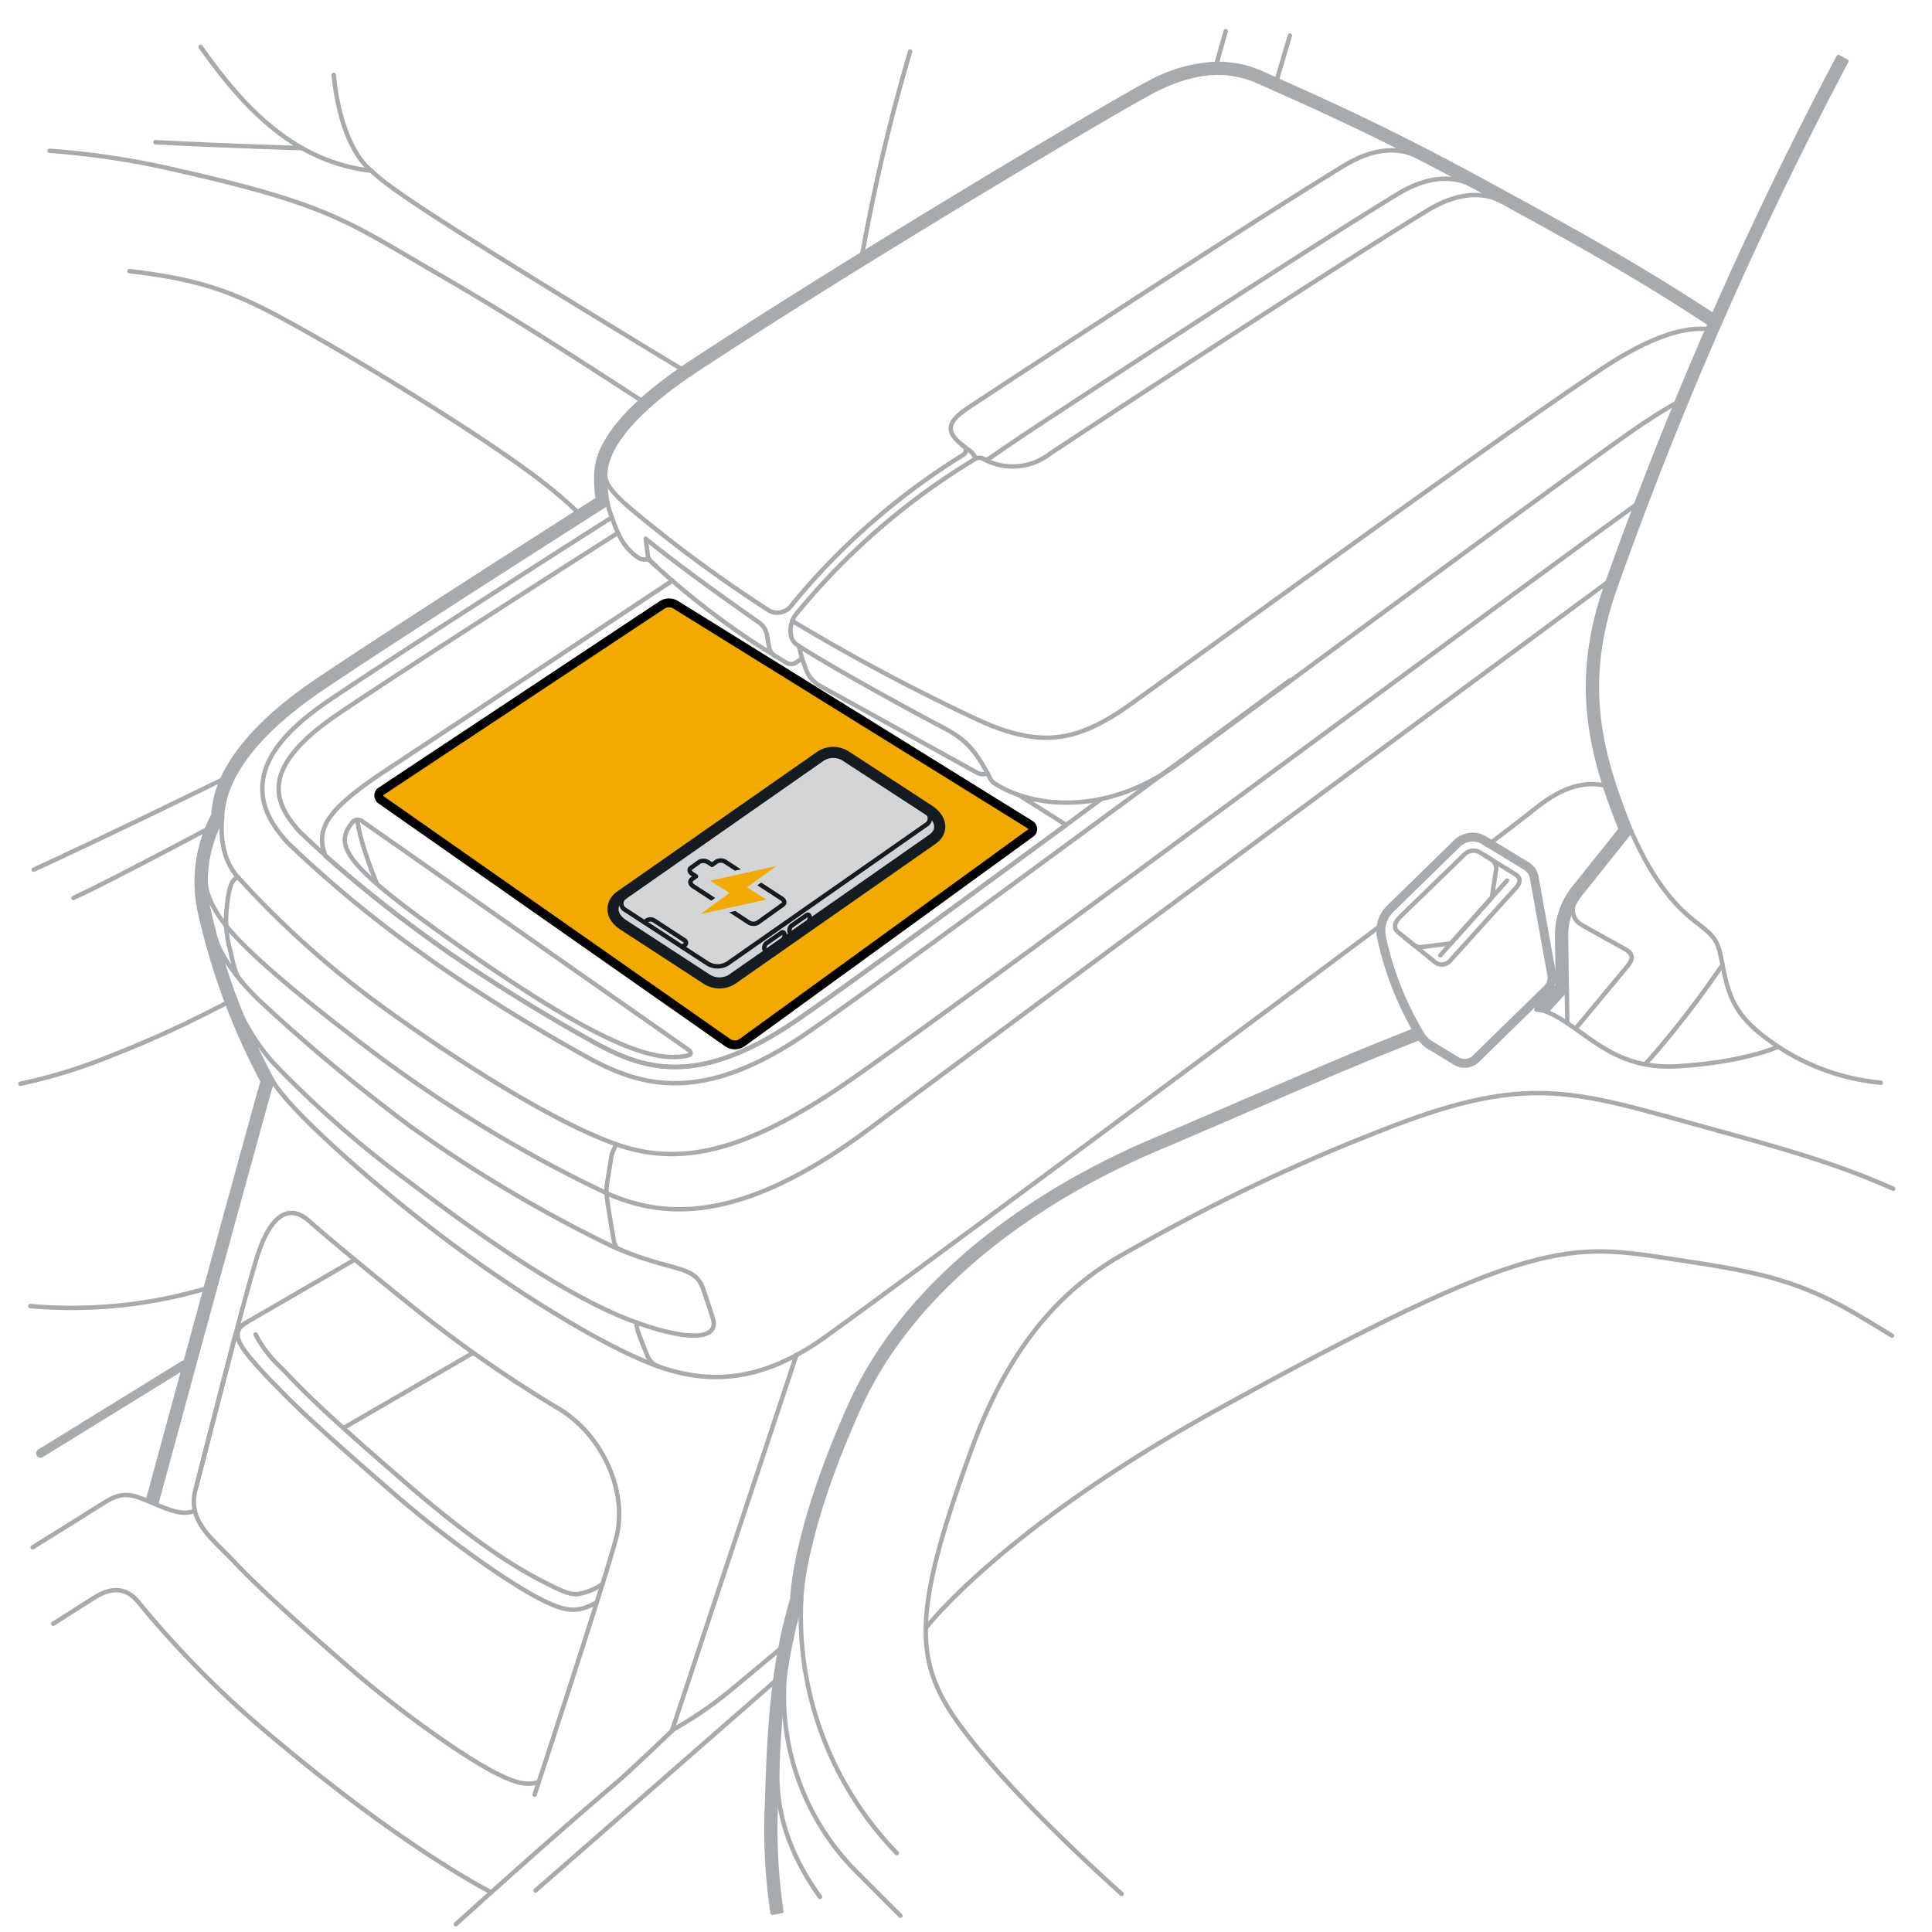 <svg xmlns="http://www.w3.org/2000/svg" width="218" height="218" viewBox="0 0 218 218"><g id="eae7e7ca-3c4c-4e42-9ec2-8115f3449099" data-name="below"><path d="M3.688,174.596c4.107-2.556,7.306-4.552,8.044-5.024,2.254-1.442,3.264-.913,5.695.114,2.011.849,3.177,1.278,4.565.802" style="fill:none;stroke:#a7abae;stroke-linecap:round;stroke-linejoin:round;stroke-width:0.5px"/><line x1="4.577" y1="163.982" x2="20.747" y2="154.013" style="fill:none;stroke:#a7abae;stroke-linecap:round;stroke-linejoin:round"/><path d="M6.014,183.211c2.621-1.669,4.502-2.861,4.876-3.084,1.515-.903,3.255-1.151,4.703.624a113.426,113.426,0,0,0,15.674,15.691c13.725,11.513,22.764,16.358,24.166,17.082" style="fill:none;stroke:#a7abae;stroke-linecap:round;stroke-linejoin:round;stroke-width:0.5px"/><path d="M2.301,122.288a59.449,59.449,0,0,0,10.102-3.112,124.919,124.919,0,0,0,14.104-6.518" style="fill:none;stroke:#a7abae;stroke-linecap:round;stroke-linejoin:round;stroke-width:0.5px"/><path d="M143.785,9.993c.627-2.112,1.216-4.115,1.762-5.985" style="fill:none;stroke:#a7abae;stroke-linecap:round;stroke-linejoin:round;stroke-width:0.5px"/><path d="M22.628,5.279c5.177,7.358,10.875,13.023,19.284,13.996,1.951,2.003,9.149,6.567,23.26,15.221,5.408,3.317,9.585,5.852,12.679,7.718" style="fill:none;stroke:#a7abae;stroke-linecap:round;stroke-linejoin:round;stroke-width:0.5px"/><path d="M41.912,19.275c-1.699-1.301-3.665-4.809-4.26-10.825" style="fill:none;stroke:#a7abae;stroke-linecap:round;stroke-linejoin:round;stroke-width:0.5px"/><path d="M102.695,5.818a211.032,211.032,0,0,0-5.622,24.157" style="fill:none;stroke:#a7abae;stroke-linecap:round;stroke-linejoin:round;stroke-width:0.5px"/><path d="M138.306,3.516c-.42,1.506-.867,3.093-1.329,4.706" style="fill:none;stroke:#a7abae;stroke-linecap:round;stroke-linejoin:round;stroke-width:0.5px"/><path d="M17.535,16.047c8.343.434,16.561.669,16.561.669" style="fill:none;stroke:#a7abae;stroke-linecap:round;stroke-linejoin:round;stroke-width:0.5px"/><path d="M14.599,30.597c9.281,1.046,13.07,2.948,20.172,6.942S54.823,49.424,61.195,54.37a47.49,47.49,0,0,1,4.707,4.127" style="fill:none;stroke:#a7abae;stroke-linecap:round;stroke-linejoin:round;stroke-width:0.5px"/><path d="M3.797,98.127q.925-.414,1.9-.869c6.741-3.143,13.388-6.355,20.86-10.01" style="fill:none;stroke:#a7abae;stroke-linecap:round;stroke-linejoin:round;stroke-width:0.5px"/><path d="M5.597,17.015a92.258,92.258,0,0,1,14.649,2.256c17.075,3.855,19.117,5.824,29.12,11.606,7.903,4.569,14.77,8.948,23.868,14.888" style="fill:none;stroke:#a7abae;stroke-linecap:round;stroke-linejoin:round;stroke-width:0.5px"/><path d="M8.283,101.327q2.079-.982,4.407-2.175c4.15-2.123,8.258-4.286,12.071-6.327" style="fill:none;stroke:#a7abae;stroke-linecap:round;stroke-linejoin:round;stroke-width:0.5px"/><path d="M3.424,147.373a53.451,53.451,0,0,0,20.591-2.22" style="fill:none;stroke:#a7abae;stroke-linecap:round;stroke-linejoin:round;stroke-width:0.5px"/></g><g id="ae409e05-9ec8-41cb-bdfe-41fb6d4ed153" data-name="illustration"><path d="M167.872,95.362c2.64-2.001,4.496-3.427,5.289-4.072,3.432-2.792,6.03-3.157,8.254-2.585" style="fill:none;stroke:#a7abae;stroke-linecap:round;stroke-linejoin:round;stroke-width:0.5px"/><path d="M30.759,121.943q.035.063.072.126c1.777,3.03,10.073,10.588,18.454,17.006s18.546,12.671,24.37,14.882,11.855,2.307,19.384-3.042c5.352-3.802,40.552-29.863,62.613-46.368" style="fill:none;stroke:#a7abae;stroke-linecap:round;stroke-linejoin:round;stroke-width:0.5px"/><path d="M184.571,56.984c-17.07,12.278-81.879,60.594-90.892,66.425-9.85,6.371-16.905,8.273-24.15,5.706s-18.359-9.678-26.605-15.68A106.94,106.94,0,0,1,26.674,98.779c-1.941-2.377-1.691-5.494-1.61-6.514" style="fill:none;stroke:#a7abae;stroke-linecap:round;stroke-linejoin:round;stroke-width:0.5px"/><path d="M124.287,90.145c-16.509,12.149-31.68,23.242-35.467,25.691-12.052,7.796-17.95,3.955-24.092.479-3.075-1.74-10.521-6.188-16.174-10.302A131.963,131.963,0,0,1,33.82,93.847c-3.061-3.386-4.59-7.267,4.467-13.378,8.229-5.552,27.254-17.68,31.441-20.346" style="fill:none;stroke:#a7abae;stroke-linecap:round;stroke-linejoin:round;stroke-width:0.5px"/><path d="M24.427,106.161s.824,2.932,5.011,6.889a202.211,202.211,0,0,0,16.89,14.058A154.46,154.46,0,0,0,68.942,140.56c6.648,3.009,9.41,2.034,10.379,4.835.599,1.733.751,2.221,1.1,3.309.858,2.676-3.208,2.536-9.079.349-6.547-2.439-15.355-8.242-25.062-15.612a118.988,118.988,0,0,1-15.342-13.408,23.287,23.287,0,0,1-3.752-5.596" style="fill:none;stroke:#a7abae;stroke-linecap:round;stroke-linejoin:round;stroke-width:0.5px"/><path d="M114.929,89.692l5.372,3.385c-14.909,10.96-28.002,20.509-31.481,22.76-12.052,7.796-17.95,3.955-24.092.479-3.075-1.74-10.521-6.188-16.174-10.302-4.696-3.417-9.008-6.939-11.813-9.41-1.289-3.2.386-5.455,7.055-9.847C50.924,82.063,72.94,67.46,75.88,65.509" style="fill:none;stroke:#a7abae;stroke-linecap:round;stroke-linejoin:round;stroke-width:0.5px"/><path d="M77.645,118.43,40.957,92.729a.818.818,0,0,0-1.295.195c-2.084,2.678-.406,4.995,12.455,14.033,17.392,12.222,22.304,12.749,25.45,12.16C78.098,119.017,77.975,118.661,77.645,118.43Z" style="fill:none;stroke:#a7abae;stroke-linecap:round;stroke-linejoin:round;stroke-width:0.5px"/><path d="M40.323,92.5s.113,2.14,2.225,7.258" style="fill:none;stroke:#a7abae;stroke-linecap:round;stroke-linejoin:round;stroke-width:0.5px"/><path d="M145.582,76.736c-22.447,16.559-50.381,37.167-55.767,40.651-5.532,3.578-9.948,4.84-13.667,4.84-4.75,0-8.366-2.056-11.732-3.969l-.59-.335c-3.171-1.795-10.669-6.281-16.35-10.415A133.395,133.395,0,0,1,32.46,95.087c-1.496-1.655-3.167-3.933-2.808-6.895.37-3.06,2.789-6,7.611-9.254C45.036,73.693,62.646,62.448,69.02,58.39" style="fill:none;stroke:#a7abae;stroke-linecap:round;stroke-linejoin:round;stroke-width:0.5px"/><path d="M74.232,154.169a2.06,2.06,0,0,1-1.204-1.257s-.412-.933-1.039-2.657a2.789,2.789,0,0,1-.146-1.018" style="fill:none;stroke:#a7abae;stroke-linecap:round;stroke-linejoin:round;stroke-width:0.5px"/><path d="M69.529,129.114l-.319.691a3.039,3.039,0,0,0-.241.793l-.466,2.92a5.575,5.575,0,0,0-.017,1.637c.145,1.037.427,2.936.833,5.078a1.016,1.016,0,0,0,.602.746l.222.094" style="fill:none;stroke:#a7abae;stroke-linecap:round;stroke-linejoin:round;stroke-width:0.5px"/><path d="M26.833,98.969c-.561.31-.952.631-1.236,3.377a12.493,12.493,0,0,0,.391,4.921c.548,2.583.773,2.924,1.34,3.569" style="fill:none;stroke:#a7abae;stroke-linecap:round;stroke-linejoin:round;stroke-width:0.5px"/><path d="M23.201,99.419s-.108,2.057,2.317,5.045,7.81,7.622,16.528,14.214a154.206,154.206,0,0,0,26.399,15.962c6.628,2.936,15.346,3.451,29.91-7.465,12.723-9.536,64.343-47.677,83.383-61.737" style="fill:none;stroke:#a7abae;stroke-linecap:round;stroke-linejoin:round;stroke-width:0.5px"/><path d="M68.559,56.805a8.903,8.903,0,0,0,.265.953c.939,2.758,1.495,3.892,3.083,5.096a1.394,1.394,0,0,0,1.222.231l.018-.005A88.006,88.006,0,0,0,88.772,74.8a1.008,1.008,0,0,0,1.06-.045l.67-.455.426,1.197a3.488,3.488,0,0,0,1.596,1.883l17.684,9.788a1.509,1.509,0,0,0,1.233.103h0l.271.545a1.508,1.508,0,0,0,.539.6c4.286,2.744,12.602,3.717,20.806-2.329,4.368-3.219,8.726-6.434,12.894-9.509,18.697-13.792,35.53-26.16,39.144-28.587,1.757-1.179,3.258-2.096,4.584-2.812" style="fill:none;stroke:#a7abae;stroke-linecap:round;stroke-linejoin:round;stroke-width:0.5px"/><g id="bc85b1bc-861f-46db-b555-0fc570d1568d" data-name="Offset Group"><path d="M193.75,35.877c-8.998-5.929-16.257-9.895-26.823-15.645-10.192-5.546-17.051-8.612-23.021-11.281q-.75-.335-1.482-.663a12.05,12.05,0,0,0-5.282-1.071,17.159,17.159,0,0,0-7.299,2.054c-3.852,1.952-33.554,19.597-51.701,31.545-5.66,3.727-8.523,6.808-9.851,9.273a7.48,7.48,0,0,0-1.005,3.544,17.064,17.064,0,0,0,.166,2.691c-3.584,2.281-23.119,14.728-31.63,20.468-5.591,3.771-8.65,7.216-10.236,10.146a11.685,11.685,0,0,0-1.514,5.053,15.989,15.989,0,0,0-1.452,11.172,75.646,75.646,0,0,0,7.026,18.852q-.071.202-.132.413c-.239.823-4.984,18.065-8.36,30.478l-4.457,16.387" style="fill:none;stroke:#a7abae;stroke-linecap:round;stroke-linejoin:round;stroke-width:0.5px"/><path d="M193.612,36.086c-8.989-5.923-16.239-9.884-26.805-15.634-10.184-5.542-17.035-8.605-23.003-11.273q-.75-.335-1.482-.663a11.801,11.801,0,0,0-5.173-1.049,16.912,16.912,0,0,0-7.192,2.028c-3.839,1.945-33.532,19.584-51.676,31.531-5.644,3.716-8.468,6.77-9.768,9.183a7.231,7.231,0,0,0-.975,3.425,16.376,16.376,0,0,0,.189,2.813C64.543,58.471,44.587,71.182,35.962,76.999c-5.569,3.756-8.594,7.174-10.156,10.058A11.397,11.397,0,0,0,24.319,92.06a15.733,15.733,0,0,0-1.456,11.045A75.181,75.181,0,0,0,29.92,121.991c-.061.163-.116.331-.166.506-.238.82-4.982,18.06-8.359,30.474l-4.457,16.387" style="fill:none;stroke:#a7abae;stroke-linecap:round;stroke-linejoin:round;stroke-width:0.5px"/><path d="M193.475,36.295c-8.979-5.916-16.22-9.873-26.787-15.623-10.175-5.537-17.02-8.597-22.986-11.264q-.75-.335-1.483-.663a11.552,11.552,0,0,0-5.065-1.028,16.667,16.667,0,0,0-7.085,2.001c-3.826,1.939-33.51,19.571-51.652,31.517-5.628,3.706-8.413,6.732-9.686,9.093a6.984,6.984,0,0,0-.945,3.307A15.71,15.71,0,0,0,68,56.568c-2.674,1.701-23.137,14.73-31.898,20.639-5.547,3.741-8.539,7.131-10.076,9.97a11.108,11.108,0,0,0-1.458,4.953,15.476,15.476,0,0,0-1.461,10.918A74.707,74.707,0,0,0,30.196,121.97c-.075.189-.141.388-.202.597-.238.817-4.981,18.054-8.357,30.469l-4.457,16.387" style="fill:none;stroke:#a7abae;stroke-linecap:round;stroke-linejoin:round;stroke-width:0.5px"/><path d="M193.337,36.504c-8.969-5.91-16.202-9.862-26.769-15.612-10.166-5.532-17.004-8.589-22.969-11.256q-.75-.335-1.483-.664a11.301,11.301,0,0,0-4.957-1.006A16.418,16.418,0,0,0,130.182,9.94c-3.813,1.932-33.487,19.558-51.628,31.502-5.612,3.695-8.359,6.694-9.603,9.003a6.738,6.738,0,0,0-.915,3.188,15.051,15.051,0,0,0,.242,3.054c-1.96,1.247-23.096,14.697-32.036,20.727-5.525,3.726-8.484,7.089-9.996,9.881a10.816,10.816,0,0,0-1.43,4.902A15.218,15.218,0,0,0,23.35,102.989a74.218,74.218,0,0,0,7.124,18.963,6.185,6.185,0,0,0-.24.685c-.237.815-4.979,18.049-8.356,30.465l-4.457,16.387" style="fill:none;stroke:#a7abae;stroke-linecap:round;stroke-linejoin:round;stroke-width:0.5px"/></g><path d="M193.2,36.712c-8.959-5.903-16.183-9.851-26.751-15.601-11.01-5.991-18.11-9.076-24.434-11.911-3.978-1.783-7.92-.963-11.72.963S96.83,29.709,78.692,41.651c-8.666,5.706-10.406,9.7-10.406,11.982a14.406,14.406,0,0,0,.273,3.172h0S45.758,71.297,36.382,77.621s-11.27,11.554-11.317,14.645a14.961,14.961,0,0,0-1.471,10.666,73.702,73.702,0,0,0,7.165,19.013l-.011.006a5.689,5.689,0,0,0-.273.756c-.236.812-4.978,18.043-8.355,30.461l-4.457,16.387" style="fill:none;stroke:#a7abae;stroke-linecap:round;stroke-linejoin:round;stroke-width:0.5px"/><path d="M110.824,51.712a6.882,6.882,0,0,0,7.668-.527c1.326-.903,30.78-20.255,42.63-27.47,4.031-2.454,6.905-1.745,8.205-1.036" style="fill:none;stroke:#a7abae;stroke-linecap:round;stroke-linejoin:round;stroke-width:0.5px"/><path d="M159.89,17.64c-1.3-.708-4.174-1.418-8.205,1.036-11.85,7.215-41.304,26.566-42.63,27.47-2.681,1.829-2.111,2.953.282,4.639a1.998,1.998,0,0,1,.75.973" style="fill:none;stroke:#a7abae;stroke-linecap:round;stroke-linejoin:round;stroke-width:0.5px"/><path d="M165.946,20.838c-1.3-.709-4.174-1.418-8.205,1.036-11.85,7.215-41.304,26.567-42.63,27.47l-3.518,2.397a.607.607,0,0,1-.631.032l-.007-.004a.932.932,0,0,0-.923.02A78.466,78.466,0,0,0,89.838,69.291a2.95,2.95,0,0,0-.56,2.506l.014.059a1.441,1.441,0,0,0,.573.849l.263.185.374,1.41" style="fill:none;stroke:#a7abae;stroke-linecap:round;stroke-linejoin:round;stroke-width:0.5px"/><path d="M90.127,72.89c3.827,2.478,13.11,7.546,16.175,9.145,2.526,1.318,3.59,2.393,5.138,5.236" style="fill:none;stroke:#a7abae;stroke-linecap:round;stroke-linejoin:round;stroke-width:0.5px"/><path d="M87.493,74.053a1.537,1.537,0,0,1-.709-1.039l-.247-1.373a2.179,2.179,0,0,0-.898-1.403c-2.182-1.521-8.706-6.113-12.777-9.454l.222,1.795a1.361,1.361,0,0,0,.435.84l.556.505" style="fill:none;stroke:#a7abae;stroke-linecap:round;stroke-linejoin:round;stroke-width:0.5px"/><path d="M68.286,53.633c0,1.46,2.166,3.209,4.936,5.456A157.18,157.18,0,0,0,86.754,68.883a1.951,1.951,0,0,0,2.523-.536,78.096,78.096,0,0,1,19.291-16.952c.776-.481.303-.949-.007-1.192" style="fill:none;stroke:#a7abae;stroke-linecap:round;stroke-linejoin:round;stroke-width:0.5px"/><path d="M89.399,70.065a228.008,228.008,0,0,0,20.869,11.119c7.191,3.322,11.367,2.549,17.438-1.819,15.911-11.447,40.977-29.717,53.059-37.764,6.311-4.204,10.161-4.797,12.345-4.397" style="fill:none;stroke:#a7abae;stroke-linecap:round;stroke-linejoin:round;stroke-width:0.5px"/><path d="M60.32,202.505c1.917-5.824,8.04-24.539,9.209-28.981,1.326-5.04-1.421-11.506-6.44-14.549a145.285,145.285,0,0,1-15.437-10.651c-5.114-4.089-10.418-8.463-12.785-10.556s-4.356-.38-5.682,3.518-6.517,24.389-7,26.314" style="fill:none;stroke:#a7abae;stroke-linecap:round;stroke-linejoin:round;stroke-width:0.5px"/><path d="M89.268,185.032c-3.783,3.149-6.119,5.101-6.669,5.561a45.142,45.142,0,0,1-6.641,4.576s-3.765,3.637-5.966,5.599l-.806.699c-5.461,4.622-12.636,11.035-17.747,15.652" style="fill:none;stroke:#a7abae;stroke-linecap:round;stroke-linejoin:round;stroke-width:0.5px"/><line x1="75.814" y1="195.307" x2="89.864" y2="152.901" style="fill:none;stroke:#a7abae;stroke-linecap:round;stroke-linejoin:round;stroke-width:0.5px"/><line x1="60.431" y1="213.318" x2="88.618" y2="188.683" style="fill:none;stroke:#a7abae;stroke-linecap:round;stroke-linejoin:round;stroke-width:0.5px"/><g id="a5ba028f-2988-45aa-b2ea-134b48d50cc5" data-name="Offset Group"><path d="M159.858,116.177c-5.174,1.96-11.525,4.699-19.002,7.925q-5.075,2.189-10.851,4.656c-12.457,5.293-27.446,15.06-34.056,29.782-5.968,13.293-6.494,20.689-6.54,21.827-1.419,5.006-2.521,10.176-2.833,22.645a63.732,63.732,0,0,0,.599,12.819" style="fill:none;stroke:#a7abae;stroke-linecap:round;stroke-linejoin:round;stroke-width:0.5px"/><path d="M159.947,116.41c-5.168,1.957-11.513,4.694-18.991,7.921q-5.075,2.189-10.852,4.657c-12.434,5.283-27.354,15.017-33.926,29.654-6.03,13.431-6.486,20.78-6.52,21.765-1.416,4.992-2.519,10.137-2.831,22.611a63.516,63.516,0,0,0,.595,12.767" style="fill:none;stroke:#a7abae;stroke-linecap:round;stroke-linejoin:round;stroke-width:0.5px"/><path d="M160.035,116.644c-5.161,1.954-11.5,4.689-18.981,7.916q-5.074,2.189-10.854,4.657c-12.412,5.274-27.262,14.974-33.795,29.526-6.105,13.598-6.477,20.897-6.499,21.702-1.414,4.978-2.518,10.098-2.83,22.578a63.283,63.283,0,0,0,.591,12.714" style="fill:none;stroke:#a7abae;stroke-linecap:round;stroke-linejoin:round;stroke-width:0.5px"/><path d="M160.124,116.878c-5.155,1.952-11.488,4.684-18.971,7.912q-5.074,2.189-10.855,4.657c-12.39,5.264-27.17,14.932-33.665,29.399-6.47,14.411-6.479,21.675-6.469,21.606-1.415,4.974-2.525,10.063-2.838,22.578a63.06,63.06,0,0,0,.587,12.662" style="fill:none;stroke:#a7abae;stroke-linecap:round;stroke-linejoin:round;stroke-width:0.5px"/></g><path d="M160.212,117.112c-7.475,2.831-17.436,7.306-29.816,12.566-12.368,5.255-27.078,14.889-33.535,29.271s-6.457,21.572-6.457,21.572c-1.409,4.951-2.516,10.019-2.828,22.515a62.842,62.842,0,0,0,.583,12.609" style="fill:none;stroke:#a7abae;stroke-linecap:round;stroke-linejoin:round;stroke-width:0.5px"/><g id="adc6bdfe-035a-4b37-b33e-250d4c0afdf0" data-name="Offset Group"><path d="M207.454,6.433a446.243,446.243,0,0,0-26.07,59.294c-4.026,11.13-1.917,19.294,1.5,27.845l-5.307,6.646a8.586,8.586,0,0,0-1.874,5.483l.081,5.526-1.625,1.8q-.334-.068-.686-.104" style="fill:none;stroke:#a7abae;stroke-linecap:round;stroke-linejoin:round;stroke-width:0.5px"/><path d="M207.674,6.551a445.998,445.998,0,0,0-26.055,59.261c-4.017,11.105-1.887,19.227,1.551,27.802l-5.398,6.76a8.337,8.337,0,0,0-1.82,5.323l.082,5.625-1.787,1.98a6.705,6.705,0,0,0-.801-.131" style="fill:none;stroke:#a7abae;stroke-linecap:round;stroke-linejoin:round;stroke-width:0.5px"/><path d="M207.894,6.67a445.745,445.745,0,0,0-26.041,59.227c-4.008,11.08-1.858,19.159,1.602,27.759l-5.489,6.874a8.086,8.086,0,0,0-1.765,5.163l.084,5.723-1.953,2.164a6.303,6.303,0,0,0-.913-.16" style="fill:none;stroke:#a7abae;stroke-linecap:round;stroke-linejoin:round;stroke-width:0.5px"/><path d="M208.115,6.788a445.507,445.507,0,0,0-26.026,59.194c-3.998,11.054-1.829,19.09,1.653,27.716l-5.58,6.988a7.836,7.836,0,0,0-1.71,5.004l.085,5.821-2.122,2.351a5.864,5.864,0,0,0-1.021-.193" style="fill:none;stroke:#a7abae;stroke-linecap:round;stroke-linejoin:round;stroke-width:0.5px"/></g><path d="M208.335,6.906A445.262,445.262,0,0,0,182.324,66.067c-3.989,11.027-1.799,19.019,1.705,27.672l-5.671,7.102a7.586,7.586,0,0,0-1.656,4.844l.086,5.919-2.294,2.542a5.431,5.431,0,0,0-1.126-.23" style="fill:none;stroke:#a7abae;stroke-linecap:round;stroke-linejoin:round;stroke-width:0.5px"/><path d="M174.494,114.147c4.331,1.809,7.191,6.599,14.72,6.171s11.436-2.211,11.436-2.211" style="fill:none;stroke:#a7abae;stroke-linecap:round;stroke-linejoin:round;stroke-width:0.5px"/><path d="M184.029,93.739c2.273,5.183,4.688,8.249,7.174,10.175s2.628,2.14,3.196,5.135c.767,4.042,1.776,6.062,6.251,9.058a25.406,25.406,0,0,0,11.578,4.065" style="fill:none;stroke:#a7abae;stroke-linecap:round;stroke-linejoin:round;stroke-width:0.5px"/><path d="M90.404,180.521a38.405,38.405,0,0,0,10.79,28.575" style="fill:none;stroke:#a7abae;stroke-linecap:round;stroke-linejoin:round;stroke-width:0.5px"/><path d="M88.535,189.264a28.095,28.095,0,0,0,7.928,21.76q2.888,2.898,5.131,5.134" style="fill:none;stroke:#a7abae;stroke-linecap:round;stroke-linejoin:round;stroke-width:0.5px"/><path d="M87.751,198.245c-.114,2.922-.474,8.482,4.77,15.791" style="fill:none;stroke:#a7abae;stroke-linecap:round;stroke-linejoin:round;stroke-width:0.5px"/><path d="M213.49,150.712c-1.901-1.163-3.45-2.095-4.459-2.674-6.629-3.804-11.429-4.614-19.851-5.898-12.096-1.844-15.876-2.943-52.031,17.024-24.161,13.343-32.681,24.532-32.681,24.532" style="fill:none;stroke:#a7abae;stroke-linecap:round;stroke-linejoin:round;stroke-width:0.5px"/><path d="M213.614,134.133c-7.102-3.176-13.817-4.904-22.762-7.381-13.732-3.804-18.994-5.516-34.852.761a210.508,210.508,0,0,0-28.229,13.43c-5.84,3.121-13.047,8.608-18.083,22.421-6.823,18.718-6.644,24.12-1.33,31.366,4.371,5.959,11.759,13.153,18.201,18.975" style="fill:none;stroke:#a7abae;stroke-linecap:round;stroke-linejoin:round;stroke-width:0.5px"/><path d="M177.769,116.081l5.709-6.869c.728-.841,1.012-1.483-.124-2.125s-3.765-2.068-4.972-2.781a1.905,1.905,0,0,1-.421-2.92" style="fill:none;stroke:#a7abae;stroke-linecap:round;stroke-linejoin:round;stroke-width:0.5px"/><line x1="176.788" y1="111.605" x2="176.854" y2="115.452" style="fill:none;stroke:#a7abae;stroke-linecap:round;stroke-linejoin:round;stroke-width:0.5px"/><path d="M185.636,120.102a109.815,109.815,0,0,0,8.726-11.246" style="fill:none;stroke:#a7abae;stroke-linecap:round;stroke-linejoin:round;stroke-width:0.5px"/><g id="f8cda08b-5ac5-404b-bc56-e28a2ce74685" data-name="Offset Group"><path d="M160.108,117.041a3.667,3.667,0,0,0,1.157,1.118l2.926,1.777a2.066,2.066,0,0,0,2.517-.289l8.036-7.852a2.082,2.082,0,0,0,.593-1.858l-1.977-10.964a2.184,2.184,0,0,0-1.015-1.48l-4.753-2.886a2.752,2.752,0,0,0-3.354.385l-7.562,7.39a3.719,3.719,0,0,0-1.009,3.548A36.19,36.19,0,0,0,160.108,117.041Z" style="fill:none;stroke:#a7abae;stroke-linecap:round;stroke-linejoin:round;stroke-width:0.5px"/><path d="M160.212,116.972a3.54,3.54,0,0,0,1.117,1.08l2.926,1.777a1.941,1.941,0,0,0,2.365-.272l8.036-7.852a1.956,1.956,0,0,0,.557-1.746l-1.977-10.964a2.06,2.06,0,0,0-.957-1.395l-4.753-2.886a2.627,2.627,0,0,0-3.201.368l-7.562,7.39a3.595,3.595,0,0,0-.975,3.429A36.072,36.072,0,0,0,160.212,116.972Z" style="fill:none;stroke:#a7abae;stroke-linecap:round;stroke-linejoin:round;stroke-width:0.5px"/><path d="M160.317,116.904a3.415,3.415,0,0,0,1.077,1.042l2.926,1.777a1.816,1.816,0,0,0,2.213-.254l8.036-7.852a1.832,1.832,0,0,0,.521-1.635l-1.977-10.964a1.934,1.934,0,0,0-.899-1.31L167.462,94.821a2.502,2.502,0,0,0-3.049.35l-7.562,7.39a3.47,3.47,0,0,0-.941,3.309A35.947,35.947,0,0,0,160.317,116.904Z" style="fill:none;stroke:#a7abae;stroke-linecap:round;stroke-linejoin:round;stroke-width:0.5px"/><path d="M160.421,116.835a3.29,3.29,0,0,0,1.038,1.003l2.926,1.777a1.691,1.691,0,0,0,2.061-.237l8.036-7.852a1.706,1.706,0,0,0,.486-1.523L172.99,99.039a1.809,1.809,0,0,0-.841-1.226l-4.753-2.886a2.377,2.377,0,0,0-2.897.333l-7.562,7.39a3.345,3.345,0,0,0-.907,3.19A35.83,35.83,0,0,0,160.421,116.835Z" style="fill:none;stroke:#a7abae;stroke-linecap:round;stroke-linejoin:round;stroke-width:0.5px"/></g><path d="M160.526,116.766a3.167,3.167,0,0,0,.999.965l2.926,1.777a1.566,1.566,0,0,0,1.909-.219l8.036-7.852a1.581,1.581,0,0,0,.45-1.411l-1.977-10.964a1.684,1.684,0,0,0-.782-1.141l-4.753-2.886a2.252,2.252,0,0,0-2.745.315l-7.562,7.389a3.22,3.22,0,0,0-.873,3.071A35.711,35.711,0,0,0,160.526,116.766Z" style="fill:none;stroke:#a7abae;stroke-linecap:round;stroke-linejoin:round;stroke-width:0.5px"/><path d="M167.023,96.203a1.439,1.439,0,0,0-1.762.193l-7.277,7.062c-.609.591-.803,1.261-.235,1.722l4.155,3.374a1.236,1.236,0,0,0,1.7-.132l7.44-8.232c.594-.657.515-1.178-.01-1.503Z" style="fill:none;stroke:#a7abae;stroke-linecap:round;stroke-linejoin:round;stroke-width:0.5px"/><path d="M158.472,105.768l1.018.827a1.238,1.238,0,0,0,.813.277l3.413-.422,4.62-5.176.493-3.23a1.248,1.248,0,0,0-.59-1.087l-.721-.446" style="fill:none;stroke:#a7abae;stroke-linecap:round;stroke-linejoin:round;stroke-width:0.5px"/><line x1="162.514" y1="107.796" x2="170.04" y2="99.364" style="fill:none;stroke:#a7abae;stroke-linecap:round;stroke-linejoin:round;stroke-width:0.5px"/><path d="M28.837,150.567a12.902,12.902,0,0,0,2.503,3.386c.447.443.904.896,1.348,1.369,2.999,3.195,7.863,7.472,12.811,11.759,5.884,5.097,11.085,8.999,15.84,11.412,1.74.884,2.747,1.393,3.734,1.393a6.773,6.773,0,0,0,2.91-1.156" style="fill:none;stroke:#a7abae;stroke-linecap:round;stroke-linejoin:round;stroke-width:0.5px"/><path d="M67.307,180.819c-2.284,1.277-3.615.992-6.362-.403-3.499-1.776-10.497-6.679-16.379-11.775s-10.729-9.407-13.241-12.084a46.663,46.663,0,0,1-3.38-3.692c-.955-1.225-1.86-2.647-.226-3.594" style="fill:none;stroke:#a7abae;stroke-linecap:round;stroke-linejoin:round;stroke-width:0.5px"/><line x1="38.811" y1="161.101" x2="53.398" y2="152.644" style="fill:none;stroke:#a7abae;stroke-linecap:round;stroke-linejoin:round;stroke-width:0.5px"/><path d="M60.786,201.087c-1.509.439-2.782.021-4.889-1.048-3.499-1.776-10.497-6.679-16.379-11.775s-10.493-9.27-13.005-11.947-5.453-4.652-4.433-8.295c.034-.121,3.425-13.276,4.422-17.146a2.608,2.608,0,0,1,1.216-1.606l12.312-7.138" style="fill:none;stroke:#a7abae;stroke-linecap:round;stroke-linejoin:round;stroke-width:0.5px"/></g><g id="ff1dfd81-8337-4dcf-be56-bc0ec85979de" data-name="above"><path d="M116.195,93.026a.571.571,0,0,1,.037,1.018l-32.47,23.582a1.434,1.434,0,0,1-1.666.014L43.042,90.281a.581.581,0,0,1,.013-1.029L74.694,68.265a1.434,1.434,0,0,1,1.549-.024Z" style="fill:#f2a900;stroke:#000001;stroke-linecap:round;stroke-linejoin:round"/><path d="M70.563,104.061c-1.489-.97-1.106-2.115-.349-2.645L92.808,85.628a2.257,2.257,0,0,1,2.364-.035l9.463,6.162c.999.65,1.537,1.814.348,2.645L82.383,110.193a2.282,2.282,0,0,1-2.365.025Z" style="fill:none;stroke:#141b21;stroke-linejoin:round;stroke-width:2px"/><path d="M70.563,104.061c-1.489-.97-1.106-2.115-.349-2.645L92.808,85.628a2.257,2.257,0,0,1,2.364-.035l9.463,6.162c.999.65,1.537,1.814.348,2.645L82.383,110.193a2.282,2.282,0,0,1-2.365.025Z" style="fill:#d3d5d6"/><path d="M70.563,104.061c-1.489-.97-1.106-2.115-.349-2.645L92.808,85.628a2.257,2.257,0,0,1,2.364-.035l9.463,6.162c.999.65,1.537,1.814.348,2.645L82.383,110.193a2.282,2.282,0,0,1-2.365.025Z" style="fill:none;stroke:#141b21;stroke-linecap:round;stroke-linejoin:round;stroke-width:0.5px"/><path d="M104.445,91.572a.846.846,0,0,1,.038,1.507L82.109,108.714a2.154,2.154,0,0,1-2.234.027l-9.291-6.053a.846.846,0,0,1-.038-1.507" style="fill:none;stroke:#141b21;stroke-linecap:round;stroke-linejoin:round;stroke-width:0.5px"/><path d="M72.693,104.062l.312-.218a.789.789,0,0,1,.813.029l3.384,2.204c.244.159.277.404.072.547l-.312.218" style="fill:none;stroke:#141b21;stroke-linecap:round;stroke-linejoin:round;stroke-width:0.5px"/><path d="M88.526,105.455a.689.689,0,0,1-.224.606l-1.723,1.204c-.154.107-.302.01-.332-.217a.689.689,0,0,1,.224-.606l1.723-1.204C88.347,105.131,88.496,105.228,88.526,105.455Z" style="fill:none;stroke:#141b21;stroke-linecap:round;stroke-linejoin:round;stroke-width:0.5px"/><path d="M91.368,103.469a.689.689,0,0,1-.224.606l-1.723,1.204c-.154.107-.302.01-.332-.216a.689.689,0,0,1,.224-.606l1.723-1.204C91.189,103.145,91.338,103.242,91.368,103.469Z" style="fill:none;stroke:#141b21;stroke-linecap:round;stroke-linejoin:round;stroke-width:0.5px"/><path d="M80.869,97.213a.975.975,0,0,1,1.005.052l6.343,4.132c.31.202.366.51.123.683l-2.863,2.046a.976.976,0,0,1-1.005-.052l-6.252-4.073c-.36-.235-.425-.592-.143-.793l.454-.324L78.095,98.6c-.31-.202-.366-.51-.123-.683l.933-.667a.976.976,0,0,1,1.006.052l.436.284Z" style="fill:none;stroke:#141b21;stroke-linejoin:round;stroke-width:0.5px"/><polygon points="88.68 97.23 84.744 100.107 87.135 101.611 77.939 103.645 81.875 100.767 79.485 99.263 88.68 97.23" style="fill:#f2a900;stroke:#d3d5d6;stroke-miterlimit:10;stroke-width:0.5px"/></g></svg>
